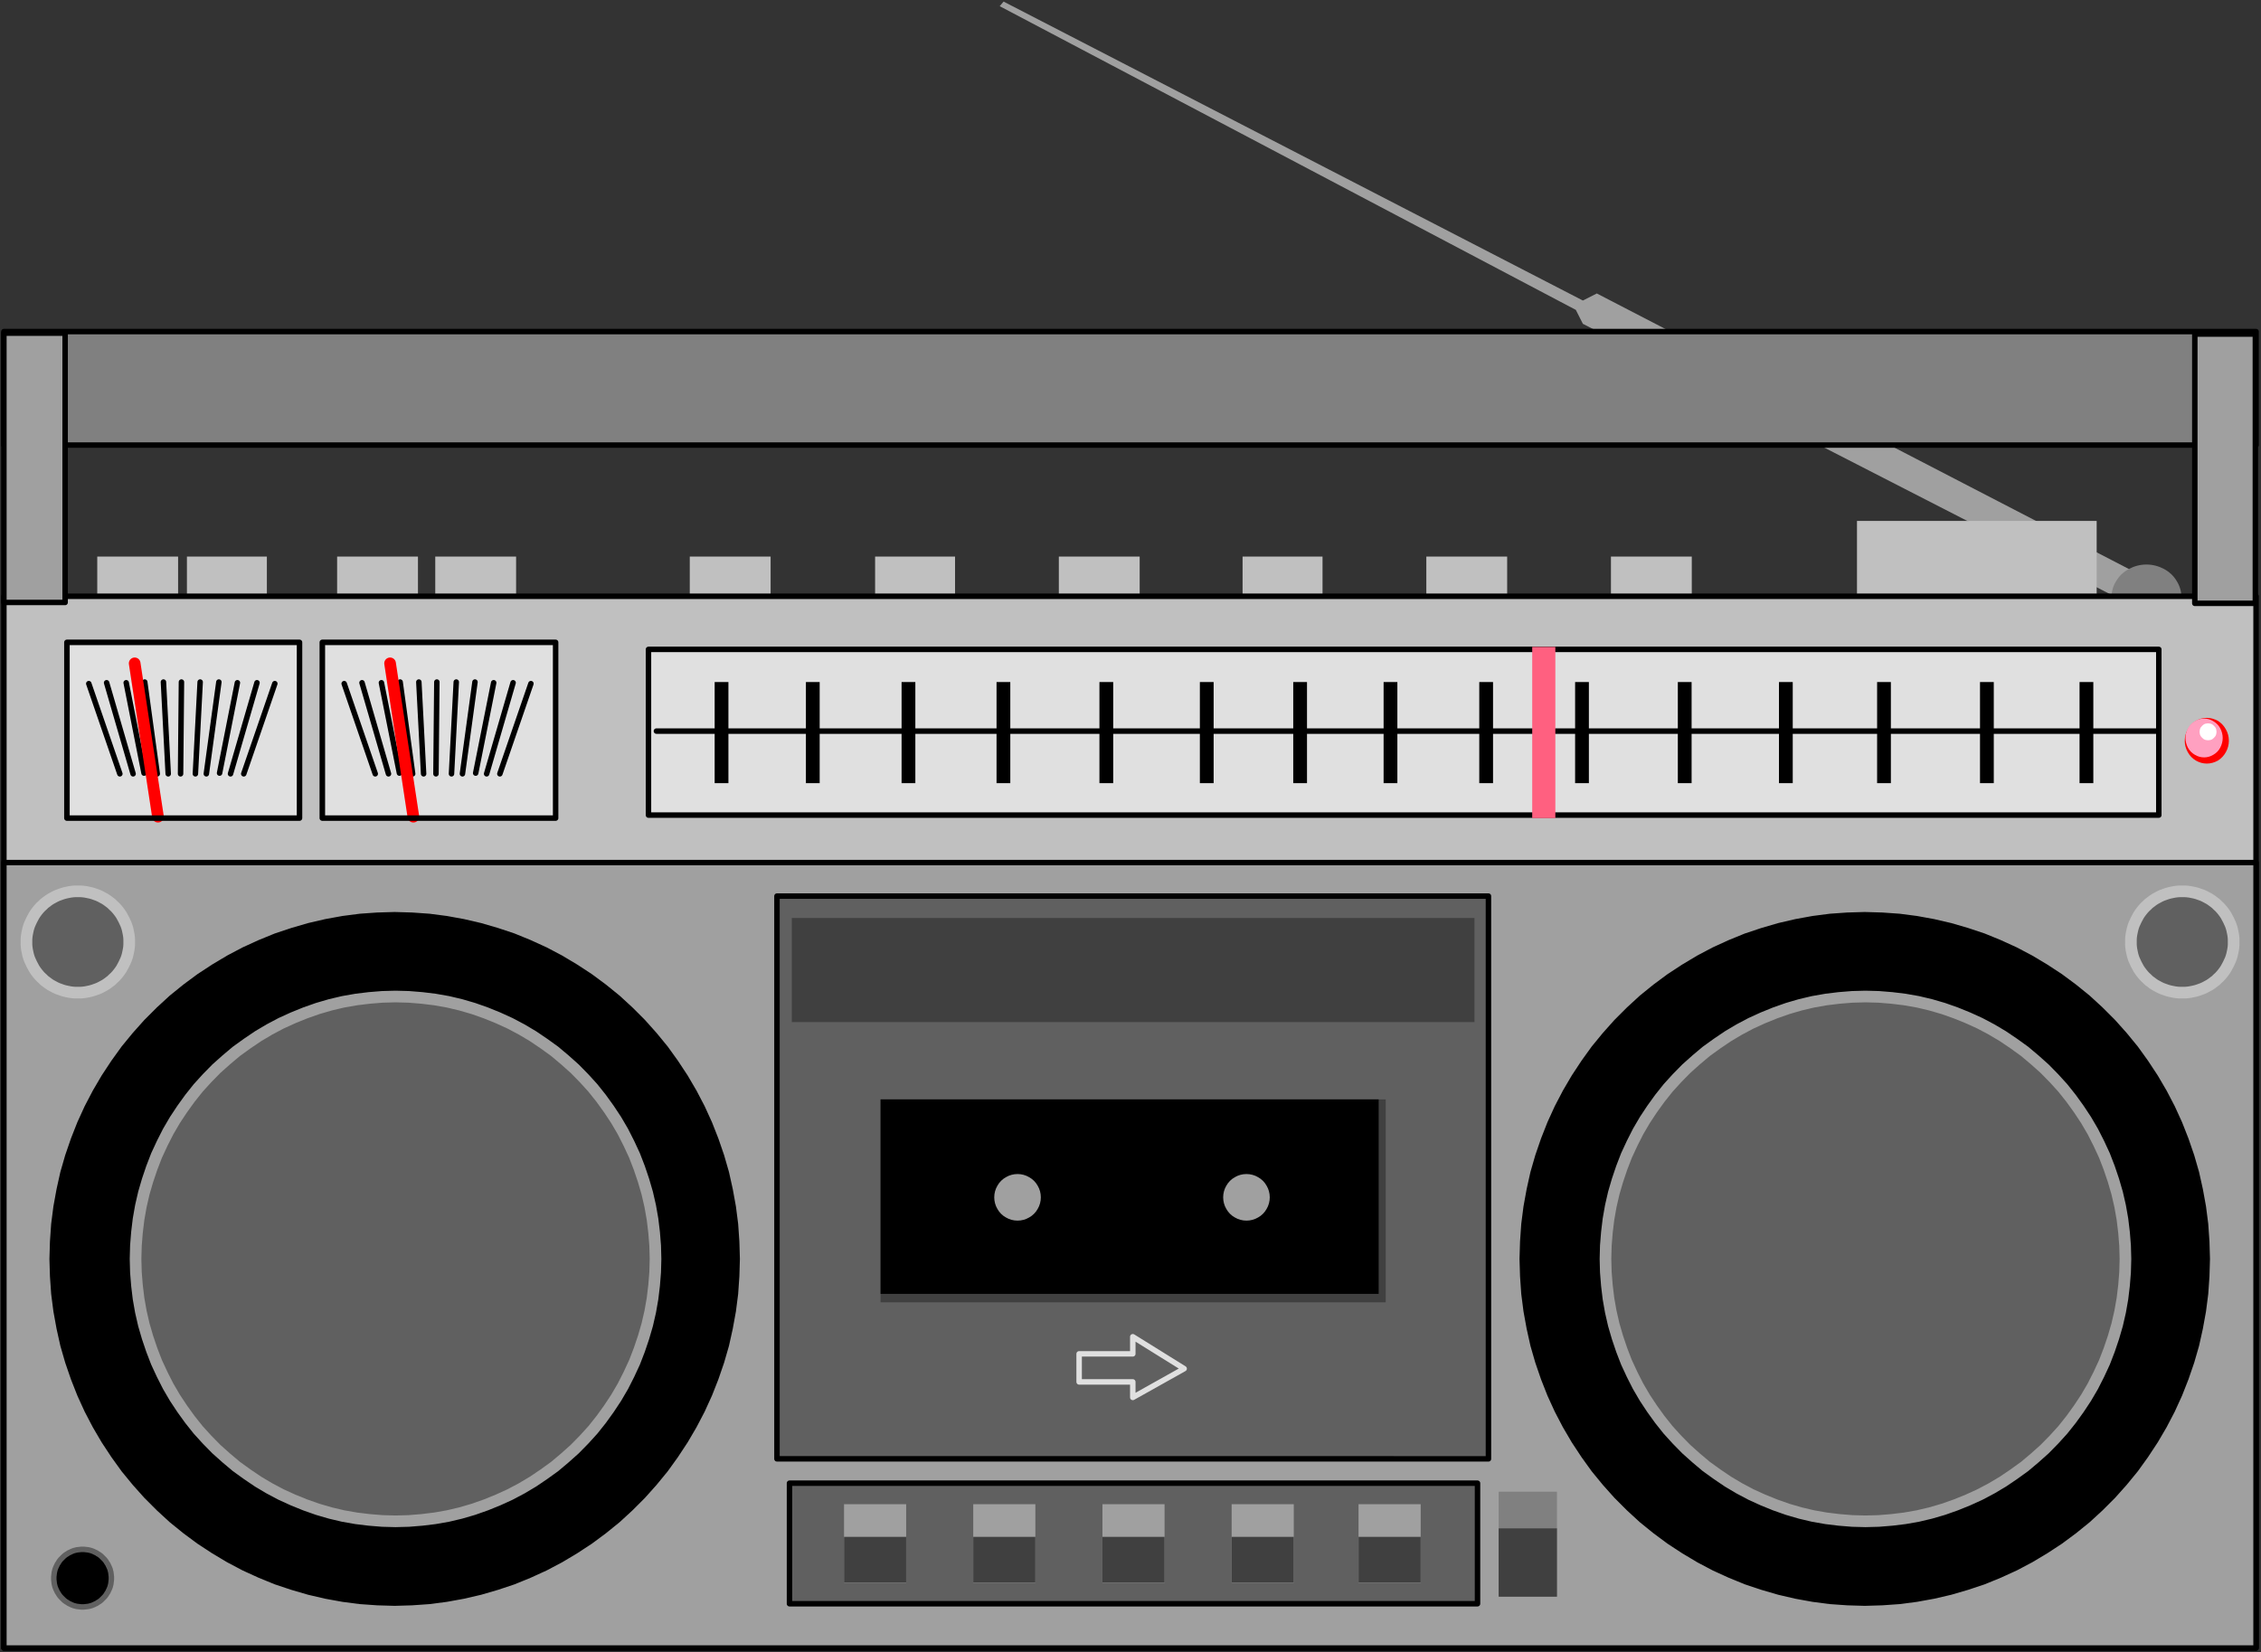<?xml version="1.0" encoding="UTF-8" standalone="no"?>
<svg
   xmlns:ooo="http://xml.openoffice.org/svg/export"
   xmlns:dc="http://purl.org/dc/elements/1.1/"
   xmlns:cc="http://creativecommons.org/ns#"
   xmlns:rdf="http://www.w3.org/1999/02/22-rdf-syntax-ns#"
   xmlns:svg="http://www.w3.org/2000/svg"
   xmlns="http://www.w3.org/2000/svg"
   xmlns:sodipodi="http://sodipodi.sourceforge.net/DTD/sodipodi-0.dtd"
   xmlns:inkscape="http://www.inkscape.org/namespaces/inkscape"
   version="1.2"
   width="128.1mm"
   height="93.62mm"
   viewBox="0 0 12810.001 9362"
   preserveAspectRatio="xMidYMid"
   xml:space="preserve"
   id="svg291"
   sodipodi:docname="boxradio.svg"
   style="fill-rule:evenodd;stroke-width:28.222;stroke-linejoin:round"
   inkscape:version="0.92.5 (2060ec1f9f, 2020-04-08)"><rect x="0" y="0" width="12810.001" height="9362" fill="#333333" stroke="none"/><sodipodi:namedview
   pagecolor="#ffffff"
   bordercolor="#666666"
   borderopacity="1"
   objecttolerance="10"
   gridtolerance="10"
   guidetolerance="10"
   inkscape:pageopacity="0"
   inkscape:pageshadow="2"
   inkscape:window-width="664"
   inkscape:window-height="487"
   id="namedview293"
   showgrid="false"
   inkscape:zoom="0.2102413"
   inkscape:cx="242.07874"
   inkscape:cy="176.91968"
   inkscape:window-x="0"
   inkscape:window-y="0"
   inkscape:window-maximized="0"
   inkscape:current-layer="svg291" />
 <defs
   class="ClipPathGroup"
   id="defs8">
  <clipPath
   id="presentation_clip_path"
   clipPathUnits="userSpaceOnUse">
   <rect
   x="0"
   y="0"
   width="21000"
   height="29700"
   id="rect2" />
  </clipPath>
  <clipPath
   id="presentation_clip_path_shrink"
   clipPathUnits="userSpaceOnUse">
   <rect
   x="21"
   y="29"
   width="20958"
   height="29641"
   id="rect5" />
  </clipPath>
 </defs>
 <defs
   class="TextShapeIndex"
   id="defs12">
  <g
   ooo:slide="id1"
   ooo:id-list="id3"
   id="g10" />
 </defs>
 <defs
   class="EmbeddedBulletChars"
   id="defs44">
  <g
   id="bullet-char-template-57356"
   transform="matrix(4.8828125e-4,0,0,-4.8828125e-4,0,0)">
   <path
   d="M 580,1141 1163,571 580,0 -4,571 Z"
   id="path14"
   inkscape:connector-curvature="0" />
  </g>
  <g
   id="bullet-char-template-57354"
   transform="matrix(4.8828125e-4,0,0,-4.8828125e-4,0,0)">
   <path
   d="M 8,1128 H 1137 V 0 H 8 Z"
   id="path17"
   inkscape:connector-curvature="0" />
  </g>
  <g
   id="bullet-char-template-10146"
   transform="matrix(4.8828125e-4,0,0,-4.8828125e-4,0,0)">
   <path
   d="M 174,0 602,739 174,1481 1456,739 Z M 1358,739 309,1346 659,739 Z"
   id="path20"
   inkscape:connector-curvature="0" />
  </g>
  <g
   id="bullet-char-template-10132"
   transform="matrix(4.8828125e-4,0,0,-4.8828125e-4,0,0)">
   <path
   d="M 2015,739 1276,0 H 717 l 543,543 H 174 v 393 h 1086 l -543,545 h 557 z"
   id="path23"
   inkscape:connector-curvature="0" />
  </g>
  <g
   id="bullet-char-template-10007"
   transform="matrix(4.8828125e-4,0,0,-4.8828125e-4,0,0)">
   <path
   d="m 0,-2 c -7,16 -16,29 -25,39 l 381,530 c -94,256 -141,385 -141,387 0,25 13,38 40,38 9,0 21,-2 34,-5 21,4 42,12 65,25 l 27,-13 111,-251 280,301 64,-25 24,25 c 21,-10 41,-24 62,-43 C 886,937 835,863 770,784 769,783 710,716 594,584 L 774,223 c 0,-27 -21,-55 -63,-84 l 16,-20 C 717,90 699,76 672,76 641,76 570,178 457,381 L 164,-76 c -22,-34 -53,-51 -92,-51 -42,0 -63,17 -64,51 -7,9 -10,24 -10,44 0,9 1,19 2,30 z"
   id="path26"
   inkscape:connector-curvature="0" />
  </g>
  <g
   id="bullet-char-template-10004"
   transform="matrix(4.8828125e-4,0,0,-4.8828125e-4,0,0)">
   <path
   d="M 285,-33 C 182,-33 111,30 74,156 52,228 41,333 41,471 c 0,78 14,145 41,201 34,71 87,106 158,106 53,0 88,-31 106,-94 l 23,-176 c 8,-64 28,-97 59,-98 l 735,706 c 11,11 33,17 66,17 42,0 63,-15 63,-46 V 965 c 0,-36 -10,-64 -30,-84 L 442,47 C 390,-6 338,-33 285,-33 Z"
   id="path29"
   inkscape:connector-curvature="0" />
  </g>
  <g
   id="bullet-char-template-9679"
   transform="matrix(4.8828125e-4,0,0,-4.8828125e-4,0,0)">
   <path
   d="M 813,0 C 632,0 489,54 383,161 276,268 223,411 223,592 c 0,181 53,324 160,431 106,107 249,161 430,161 179,0 323,-54 432,-161 108,-107 162,-251 162,-431 0,-180 -54,-324 -162,-431 C 1136,54 992,0 813,0 Z"
   id="path32"
   inkscape:connector-curvature="0" />
  </g>
  <g
   id="bullet-char-template-8226"
   transform="matrix(4.8828125e-4,0,0,-4.8828125e-4,0,0)">
   <path
   d="m 346,457 c -73,0 -137,26 -191,78 -54,51 -81,114 -81,188 0,73 27,136 81,188 54,52 118,78 191,78 73,0 134,-26 185,-79 51,-51 77,-114 77,-187 0,-75 -25,-137 -76,-188 -50,-52 -112,-78 -186,-78 z"
   id="path35"
   inkscape:connector-curvature="0" />
  </g>
  <g
   id="bullet-char-template-8211"
   transform="matrix(4.8828125e-4,0,0,-4.8828125e-4,0,0)">
   <path
   d="M -4,459 H 1135 V 606 H -4 Z"
   id="path38"
   inkscape:connector-curvature="0" />
  </g>
  <g
   id="bullet-char-template-61548"
   transform="matrix(4.8828125e-4,0,0,-4.8828125e-4,0,0)">
   <path
   d="m 173,740 c 0,163 58,303 173,419 116,115 255,173 419,173 163,0 302,-58 418,-173 116,-116 174,-256 174,-419 0,-163 -58,-303 -174,-418 C 1067,206 928,148 765,148 601,148 462,206 346,322 231,437 173,577 173,740 Z"
   id="path41"
   inkscape:connector-curvature="0" />
  </g>
 </defs>
 <g
   id="g49"
   transform="translate(-4095,-10169)">
  <g
   id="id2"
   class="Master_Slide">
   <g
   id="bg-id2"
   class="Background" />
   <g
   id="bo-id2"
   class="BackgroundObjects" />
  </g>
 </g>
 <g
   class="SlideGroup"
   id="g289"
   transform="translate(-4095,-10169)">
  <g
   id="g287">
   <g
   id="container-id1">
    <g
   id="id1"
   class="Slide"
   clip-path="url(#presentation_clip_path)">
     <g
   class="Page"
   id="g283">
      <g
   class="Graphic"
   id="g281">
       <g
   id="id3">
        <rect
   class="BoundingBox"
   x="4095"
   y="10169"
   width="12810"
   height="9362"
   id="rect51"
   style="fill:none;stroke:none" />
        <defs
   id="defs56">
         <clipPath
   id="clip_path_1"
   clipPathUnits="userSpaceOnUse">
          <path
   d="m 4095,10178 h 12805 v 9352 H 4095 Z"
   id="path53"
   inkscape:connector-curvature="0" />
         </clipPath>
        </defs>
        <g
   clip-path="url(#clip_path_1)"
   id="g278">
         <path
   d="m 9781,10178 3282,1694 79,-40 3560,1844 h -379 l -3260,-1672 -40,-79 -3264,-1721 z"
   id="path58"
   inkscape:connector-curvature="0"
   style="fill:#a0a0a0;stroke:none" />
         <path
   d="m 16454,13553 c 0,32 -9,64 -27,93 -17,28 -42,51 -72,67 -30,16 -64,25 -99,25 -35,0 -69,-9 -99,-25 -30,-16 -55,-39 -72,-67 -18,-29 -27,-61 -27,-93 0,-32 9,-64 27,-92 17,-29 42,-52 72,-68 30,-16 64,-25 99,-25 35,0 69,9 99,25 30,16 55,39 72,68 18,28 27,60 27,92 z"
   id="path60"
   inkscape:connector-curvature="0"
   style="fill:#808080;stroke:none" />
         <path
   d="m 14616,13121 h 1358 v 515 h -1358 z"
   id="path62"
   inkscape:connector-curvature="0"
   style="fill:#c0c0c0;stroke:none" />
         <path
   d="m 13222,13323 h 458 v 286 h -458 z"
   id="path64"
   inkscape:connector-curvature="0"
   style="fill:#c0c0c0;stroke:none" />
         <path
   d="m 12176,13323 h 458 v 286 h -458 z"
   id="path66"
   inkscape:connector-curvature="0"
   style="fill:#c0c0c0;stroke:none" />
         <path
   d="m 11135,13323 h 453 v 286 h -453 z"
   id="path68"
   inkscape:connector-curvature="0"
   style="fill:#c0c0c0;stroke:none" />
         <path
   d="m 10094,13323 h 458 v 286 h -458 z"
   id="path70"
   inkscape:connector-curvature="0"
   style="fill:#c0c0c0;stroke:none" />
         <path
   d="m 9053,13323 h 453 v 286 h -453 z"
   id="path72"
   inkscape:connector-curvature="0"
   style="fill:#c0c0c0;stroke:none" />
         <path
   d="m 8003,13323 h 458 v 286 h -458 z"
   id="path74"
   inkscape:connector-curvature="0"
   style="fill:#c0c0c0;stroke:none" />
         <path
   d="m 6561,13323 h 458 v 286 h -458 z"
   id="path76"
   inkscape:connector-curvature="0"
   style="fill:#c0c0c0;stroke:none" />
         <path
   d="m 6005,13323 h 458 v 286 h -458 z"
   id="path78"
   inkscape:connector-curvature="0"
   style="fill:#c0c0c0;stroke:none" />
         <path
   d="m 4646,13323 h 458 v 286 h -458 z"
   id="path80"
   inkscape:connector-curvature="0"
   style="fill:#c0c0c0;stroke:none" />
         <path
   d="m 5154,13323 h 453 v 286 h -453 z"
   id="path82"
   inkscape:connector-curvature="0"
   style="fill:#c0c0c0;stroke:none" />
         <path
   d="m 4117,13548 h 12760 v 5959 H 4117 Z"
   id="path84"
   inkscape:connector-curvature="0"
   style="fill:#c0c0c0;stroke:none" />
         <path
   d="m 4117,13548 h 12760 v 5959 H 4117 Z"
   id="path86"
   inkscape:connector-curvature="0"
   style="fill:none;stroke:#000000;stroke-width:31;stroke-linecap:round;stroke-linejoin:round" />
         <path
   d="m 4117,15057 h 12760 v 4451 H 4117 Z"
   id="path88"
   inkscape:connector-curvature="0"
   style="fill:#a0a0a0;stroke:none" />
         <path
   d="m 4117,15057 h 12760 v 4451 H 4117 Z"
   id="path90"
   inkscape:connector-curvature="0"
   style="fill:none;stroke:#000000;stroke-width:31;stroke-linecap:round;stroke-linejoin:round" />
         <path
   d="m 4117,12048 h 12760 v 643 H 4117 Z"
   id="path92"
   inkscape:connector-curvature="0"
   style="fill:#808080;stroke:none" />
         <path
   d="m 4117,12048 h 12760 v 643 H 4117 Z"
   id="path94"
   inkscape:connector-curvature="0"
   style="fill:none;stroke:#000000;stroke-width:31;stroke-linecap:round;stroke-linejoin:round" />
         <path
   d="m 4117,12057 h 347 v 1526 h -347 z"
   id="path96"
   inkscape:connector-curvature="0"
   style="fill:#a0a0a0;stroke:none" />
         <path
   d="m 4117,12057 h 347 v 1526 h -347 z"
   id="path98"
   inkscape:connector-curvature="0"
   style="fill:none;stroke:#000000;stroke-width:31;stroke-linecap:round;stroke-linejoin:round" />
         <path
   d="m 16530,12062 h 343 v 1526 h -343 z"
   id="path100"
   inkscape:connector-curvature="0"
   style="fill:#a0a0a0;stroke:none" />
         <path
   d="m 16530,12062 h 343 v 1526 h -343 z"
   id="path102"
   inkscape:connector-curvature="0"
   style="fill:none;stroke:#000000;stroke-width:31;stroke-linecap:round;stroke-linejoin:round" />
         <path
   d="m 4492,13826 h 1287 v 965 H 4492 Z"
   id="path104"
   inkscape:connector-curvature="0"
   style="fill:#e0e0e0;stroke:none" />
         <path
   d="m 4598,14043 176,511"
   id="path106"
   inkscape:connector-curvature="0"
   style="fill:none;stroke:#000000;stroke-width:31;stroke-linecap:round;stroke-linejoin:round" />
         <path
   d="m 4699,14038 150,516"
   id="path108"
   inkscape:connector-curvature="0"
   style="fill:none;stroke:#000000;stroke-width:31;stroke-linecap:round;stroke-linejoin:round" />
         <path
   d="m 4810,14038 101,512"
   id="path110"
   inkscape:connector-curvature="0"
   style="fill:none;stroke:#000000;stroke-width:31;stroke-linecap:round;stroke-linejoin:round" />
         <path
   d="m 4915,14034 71,520"
   id="path112"
   inkscape:connector-curvature="0"
   style="fill:none;stroke:#000000;stroke-width:31;stroke-linecap:round;stroke-linejoin:round" />
         <path
   d="m 5021,14034 27,520"
   id="path114"
   inkscape:connector-curvature="0"
   style="fill:none;stroke:#000000;stroke-width:31;stroke-linecap:round;stroke-linejoin:round" />
         <path
   d="m 5123,14034 -5,520"
   id="path116"
   inkscape:connector-curvature="0"
   style="fill:none;stroke:#000000;stroke-width:31;stroke-linecap:round;stroke-linejoin:round" />
         <path
   d="m 5652,14043 -176,511"
   id="path118"
   inkscape:connector-curvature="0"
   style="fill:none;stroke:#000000;stroke-width:31;stroke-linecap:round;stroke-linejoin:round" />
         <path
   d="m 5551,14038 -150,516"
   id="path120"
   inkscape:connector-curvature="0"
   style="fill:none;stroke:#000000;stroke-width:31;stroke-linecap:round;stroke-linejoin:round" />
         <path
   d="m 5440,14038 -101,512"
   id="path122"
   inkscape:connector-curvature="0"
   style="fill:none;stroke:#000000;stroke-width:31;stroke-linecap:round;stroke-linejoin:round" />
         <path
   d="m 5335,14034 -71,520"
   id="path124"
   inkscape:connector-curvature="0"
   style="fill:none;stroke:#000000;stroke-width:31;stroke-linecap:round;stroke-linejoin:round" />
         <path
   d="m 5229,14034 -27,520"
   id="path126"
   inkscape:connector-curvature="0"
   style="fill:none;stroke:#000000;stroke-width:31;stroke-linecap:round;stroke-linejoin:round" />
         <path
   d="m 4858,13928 132,869"
   id="path128"
   inkscape:connector-curvature="0"
   style="fill:none;stroke:#ff0000;stroke-width:66;stroke-linecap:round;stroke-linejoin:round" />
         <path
   d="m 4474,13809 h 1318 v 996 H 4474 Z"
   id="path130"
   inkscape:connector-curvature="0"
   style="fill:none;stroke:#000000;stroke-width:31;stroke-linecap:round;stroke-linejoin:round" />
         <path
   d="m 5939,13826 h 1291 v 965 H 5939 Z"
   id="path132"
   inkscape:connector-curvature="0"
   style="fill:#e0e0e0;stroke:none" />
         <path
   d="m 6045,14043 176,511"
   id="path134"
   inkscape:connector-curvature="0"
   style="fill:none;stroke:#000000;stroke-width:31;stroke-linecap:round;stroke-linejoin:round" />
         <path
   d="m 6146,14038 150,516"
   id="path136"
   inkscape:connector-curvature="0"
   style="fill:none;stroke:#000000;stroke-width:31;stroke-linecap:round;stroke-linejoin:round" />
         <path
   d="m 6256,14038 102,512"
   id="path138"
   inkscape:connector-curvature="0"
   style="fill:none;stroke:#000000;stroke-width:31;stroke-linecap:round;stroke-linejoin:round" />
         <path
   d="m 6362,14034 71,520"
   id="path140"
   inkscape:connector-curvature="0"
   style="fill:none;stroke:#000000;stroke-width:31;stroke-linecap:round;stroke-linejoin:round" />
         <path
   d="m 6468,14034 27,520"
   id="path142"
   inkscape:connector-curvature="0"
   style="fill:none;stroke:#000000;stroke-width:31;stroke-linecap:round;stroke-linejoin:round" />
         <path
   d="m 6570,14034 -5,520"
   id="path144"
   inkscape:connector-curvature="0"
   style="fill:none;stroke:#000000;stroke-width:31;stroke-linecap:round;stroke-linejoin:round" />
         <path
   d="m 7103,14043 -176,511"
   id="path146"
   inkscape:connector-curvature="0"
   style="fill:none;stroke:#000000;stroke-width:31;stroke-linecap:round;stroke-linejoin:round" />
         <path
   d="m 7002,14038 -150,516"
   id="path148"
   inkscape:connector-curvature="0"
   style="fill:none;stroke:#000000;stroke-width:31;stroke-linecap:round;stroke-linejoin:round" />
         <path
   d="m 6892,14038 -102,512"
   id="path150"
   inkscape:connector-curvature="0"
   style="fill:none;stroke:#000000;stroke-width:31;stroke-linecap:round;stroke-linejoin:round" />
         <path
   d="m 6786,14034 -71,520"
   id="path152"
   inkscape:connector-curvature="0"
   style="fill:none;stroke:#000000;stroke-width:31;stroke-linecap:round;stroke-linejoin:round" />
         <path
   d="m 6680,14034 -27,520"
   id="path154"
   inkscape:connector-curvature="0"
   style="fill:none;stroke:#000000;stroke-width:31;stroke-linecap:round;stroke-linejoin:round" />
         <path
   d="m 6305,13928 132,869"
   id="path156"
   inkscape:connector-curvature="0"
   style="fill:none;stroke:#ff0000;stroke-width:66;stroke-linecap:round;stroke-linejoin:round" />
         <path
   d="m 5921,13809 h 1322 v 996 H 5921 Z"
   id="path158"
   inkscape:connector-curvature="0"
   style="fill:none;stroke:#000000;stroke-width:31;stroke-linecap:round;stroke-linejoin:round" />
         <path
   d="m 8497,15247 h 4031 v 3189 H 8497 Z"
   id="path160"
   inkscape:connector-curvature="0"
   style="fill:#606060;stroke:none" />
         <path
   d="m 8497,15247 h 4031 v 3189 H 8497 Z"
   id="path162"
   inkscape:connector-curvature="0"
   style="fill:none;stroke:#000000;stroke-width:31;stroke-linecap:round;stroke-linejoin:round" />
         <path
   d="m 8581,15371 h 3868 v 590 H 8581 Z"
   id="path164"
   inkscape:connector-curvature="0"
   style="fill:#404040;stroke:none" />
         <path
   d="m 10209,17841 h 304 v -97 l 291,181 -291,163 v -88 h -304 z"
   id="path166"
   inkscape:connector-curvature="0"
   style="fill:#606060;stroke:none" />
         <path
   d="m 10209,17841 h 304 v -97 l 291,181 -291,163 v -88 h -304 z"
   id="path168"
   inkscape:connector-curvature="0"
   style="fill:none;stroke:#e0e0e0;stroke-width:31;stroke-linecap:round;stroke-linejoin:round" />
         <path
   d="m 9084,16399 h 2862 v 1150 H 9084 Z"
   id="path170"
   inkscape:connector-curvature="0"
   style="fill:#404040;stroke:none" />
         <path
   d="m 9084,16399 h 2822 v 1102 H 9084 Z"
   id="path172"
   inkscape:connector-curvature="0"
   style="fill:#000000;stroke:none" />
         <path
   d="m 9992,16954 c 0,23 -6,46 -18,66 -11,20 -28,37 -48,48 -20,12 -43,18 -66,18 -23,0 -46,-6 -66,-18 -20,-11 -37,-28 -48,-48 -12,-20 -18,-43 -18,-66 0,-23 6,-46 18,-66 11,-20 28,-37 48,-48 20,-12 43,-18 66,-18 23,0 46,6 66,18 20,11 37,28 48,48 12,20 18,43 18,66 z"
   id="path174"
   inkscape:connector-curvature="0"
   style="fill:#a0a0a0;stroke:none" />
         <path
   d="m 11289,16954 c 0,23 -6,46 -18,66 -11,20 -28,37 -48,48 -20,12 -43,18 -66,18 -23,0 -46,-6 -66,-18 -20,-11 -37,-28 -48,-48 -12,-20 -18,-43 -18,-66 0,-23 6,-46 18,-66 11,-20 28,-37 48,-48 20,-12 43,-18 66,-18 23,0 46,6 66,18 20,11 37,28 48,48 12,20 18,43 18,66 z"
   id="path176"
   inkscape:connector-curvature="0"
   style="fill:#a0a0a0;stroke:none" />
         <path
   d="m 8568,18574 h 3898 v 683 H 8568 Z"
   id="path178"
   inkscape:connector-curvature="0"
   style="fill:#606060;stroke:none" />
         <path
   d="m 8568,18574 h 3898 v 683 H 8568 Z"
   id="path180"
   inkscape:connector-curvature="0"
   style="fill:none;stroke:#000000;stroke-width:31;stroke-linecap:round;stroke-linejoin:round" />
         <path
   d="m 8877,18693 h 352 v 445 h -352 z"
   id="path182"
   inkscape:connector-curvature="0"
   style="fill:#a0a0a0;stroke:none" />
         <path
   d="m 8877,18878 h 352 v 259 h -352 z"
   id="path184"
   inkscape:connector-curvature="0"
   style="fill:#404040;stroke:none" />
         <path
   d="m 9609,18693 h 352 v 445 h -352 z"
   id="path186"
   inkscape:connector-curvature="0"
   style="fill:#a0a0a0;stroke:none" />
         <path
   d="m 9609,18878 h 352 v 259 h -352 z"
   id="path188"
   inkscape:connector-curvature="0"
   style="fill:#404040;stroke:none" />
         <path
   d="m 10341,18693 h 352 v 445 h -352 z"
   id="path190"
   inkscape:connector-curvature="0"
   style="fill:#a0a0a0;stroke:none" />
         <path
   d="m 10341,18878 h 352 v 259 h -352 z"
   id="path192"
   inkscape:connector-curvature="0"
   style="fill:#404040;stroke:none" />
         <path
   d="m 11073,18693 h 352 v 445 h -352 z"
   id="path194"
   inkscape:connector-curvature="0"
   style="fill:#a0a0a0;stroke:none" />
         <path
   d="m 11073,18878 h 352 v 259 h -352 z"
   id="path196"
   inkscape:connector-curvature="0"
   style="fill:#404040;stroke:none" />
         <path
   d="m 11792,18693 h 352 v 445 h -352 z"
   id="path198"
   inkscape:connector-curvature="0"
   style="fill:#a0a0a0;stroke:none" />
         <path
   d="m 11792,18878 h 352 v 259 h -352 z"
   id="path200"
   inkscape:connector-curvature="0"
   style="fill:#404040;stroke:none" />
         <path
   d="m 12586,18622 h 330 v 595 h -330 z"
   id="path202"
   inkscape:connector-curvature="0"
   style="fill:#808080;stroke:none" />
         <path
   d="m 12586,18830 h 330 v 387 h -330 z"
   id="path204"
   inkscape:connector-curvature="0"
   style="fill:#404040;stroke:none" />
         <path
   d="m 8324,17307 c 0,351 -92,695 -266,999 -175,304 -426,556 -728,731 -303,176 -646,268 -995,268 -349,0 -692,-92 -994,-268 -303,-175 -554,-427 -729,-731 -174,-304 -266,-648 -266,-999 0,-351 92,-695 266,-999 175,-304 426,-556 728,-731 303,-176 646,-268 995,-268 349,0 692,92 994,268 303,175 554,427 729,731 174,304 266,648 266,999 z"
   id="path206"
   inkscape:connector-curvature="0"
   style="fill:#000000;stroke:none" />
         <path
   d="m 8320,17303 -3,-101 -7,-101 -13,-101 -18,-99 -22,-99 -28,-97 -33,-96 -37,-94 -42,-92 -47,-90 -51,-87 -56,-85 -59,-82 -64,-78 -67,-75 -72,-72 -74,-68 -79,-64 -81,-60 -84,-55 -87,-52 -89,-47 -92,-42 -93,-38 -96,-32 -96,-28 -99,-23 -99,-18 -100,-13 -100,-7 -101,-3 v 0 l -101,3 -100,7 -100,13 -99,18 -99,23 -96,28 -96,32 -93,38 -92,42 -89,47 -87,52 -84,55 -81,60 -79,64 -74,68 -72,72 -67,75 -64,78 -59,82 -56,85 -51,87 -47,90 -42,92 -37,94 -33,96 -28,97 -22,99 -18,99 -13,101 -7,101 -3,101 v 0 l 3,101 7,101 13,101 18,99 22,99 28,97 33,96 37,94 42,92 47,90 51,87 56,85 59,82 64,78 67,75 72,72 74,68 79,64 81,60 84,55 87,52 89,47 92,42 93,38 96,32 96,28 99,23 99,18 100,13 100,7 101,3 v 0 l 101,-3 100,-7 100,-13 99,-18 99,-23 96,-28 96,-32 93,-38 92,-42 89,-47 87,-52 84,-55 81,-60 79,-64 74,-68 72,-72 67,-75 64,-78 59,-82 56,-85 51,-87 47,-90 42,-92 37,-94 33,-96 28,-97 22,-99 18,-99 13,-101 7,-101 z"
   id="path208"
   inkscape:connector-curvature="0"
   style="fill:none;stroke:#a0a0a0;stroke-width:66;stroke-linecap:round;stroke-linejoin:round" />
         <path
   d="m 7813,17308 c 0,260 -68,517 -198,743 -129,226 -315,413 -539,544 -225,130 -479,199 -738,199 -259,0 -513,-69 -737,-199 -225,-131 -411,-318 -540,-544 -130,-226 -198,-483 -198,-743 0,-261 68,-518 198,-744 129,-226 315,-413 539,-544 225,-130 479,-199 738,-199 259,0 513,69 737,199 225,131 411,318 540,544 130,226 198,483 198,744 z"
   id="path210"
   inkscape:connector-curvature="0"
   style="fill:#606060;stroke:none" />
         <path
   d="m 7809,17303 -2,-75 -6,-75 -9,-75 -13,-74 -17,-74 -21,-72 -24,-71 -27,-70 -32,-69 -34,-67 -38,-65 -41,-62 -44,-61 -47,-59 -50,-55 -53,-54 -56,-50 -57,-48 -61,-44 -62,-42 -64,-38 -66,-35 -68,-31 -69,-28 -71,-25 -72,-21 -72,-17 -74,-13 -74,-9 -74,-6 -75,-2 v 0 l -75,2 -74,6 -74,9 -74,13 -72,17 -72,21 -71,25 -69,28 -68,31 -66,35 -64,38 -62,42 -61,44 -57,48 -56,50 -53,54 -50,55 -47,59 -44,61 -41,62 -38,65 -34,67 -32,69 -27,70 -24,71 -21,72 -17,74 -13,74 -9,75 -6,75 -2,75 v 0 l 2,75 6,75 9,75 13,74 17,74 21,72 24,71 27,70 32,69 34,67 38,65 41,62 44,61 47,59 50,55 53,54 56,50 57,48 61,44 62,42 64,38 66,35 68,31 69,28 71,25 72,21 72,17 74,13 74,9 74,6 75,2 v 0 l 75,-2 74,-6 74,-9 74,-13 72,-17 72,-21 71,-25 69,-28 68,-31 66,-35 64,-38 62,-42 61,-44 57,-48 56,-50 53,-54 50,-55 47,-59 44,-61 41,-62 38,-65 34,-67 32,-69 27,-70 24,-71 21,-72 17,-74 13,-74 9,-75 6,-75 z"
   id="path212"
   inkscape:connector-curvature="0"
   style="fill:none;stroke:#a0a0a0;stroke-width:66;stroke-linecap:round;stroke-linejoin:round" />
         <path
   d="m 16653,17307 c 0,351 -92,695 -266,999 -175,304 -426,556 -728,731 -303,176 -646,268 -995,268 -349,0 -692,-92 -994,-268 -303,-175 -554,-427 -729,-731 -174,-304 -266,-648 -266,-999 0,-351 92,-695 266,-999 175,-304 426,-556 728,-731 303,-176 646,-268 995,-268 349,0 692,92 994,268 303,175 554,427 729,731 174,304 266,648 266,999 z"
   id="path214"
   inkscape:connector-curvature="0"
   style="fill:#000000;stroke:none" />
         <path
   d="m 16649,17303 -3,-101 -7,-101 -13,-101 -18,-99 -22,-99 -28,-97 -33,-96 -37,-94 -42,-92 -47,-90 -51,-87 -56,-85 -59,-82 -64,-78 -67,-75 -72,-72 -74,-68 -79,-64 -81,-60 -84,-55 -87,-52 -89,-47 -92,-42 -93,-38 -96,-32 -96,-28 -99,-23 -99,-18 -100,-13 -100,-7 -101,-3 v 0 l -101,3 -100,7 -100,13 -99,18 -99,23 -96,28 -96,32 -93,38 -92,42 -89,47 -87,52 -84,55 -81,60 -79,64 -74,68 -72,72 -67,75 -64,78 -59,82 -56,85 -51,87 -47,90 -42,92 -37,94 -33,96 -28,97 -22,99 -18,99 -13,101 -7,101 -3,101 v 0 l 3,101 7,101 13,101 18,99 22,99 28,97 33,96 37,94 42,92 47,90 51,87 56,85 59,82 64,78 67,75 72,72 74,68 79,64 81,60 84,55 87,52 89,47 92,42 93,38 96,32 96,28 99,23 99,18 100,13 100,7 101,3 v 0 l 101,-3 100,-7 100,-13 99,-18 99,-23 96,-28 96,-32 93,-38 92,-42 89,-47 87,-52 84,-55 81,-60 79,-64 74,-68 72,-72 67,-75 64,-78 59,-82 56,-85 51,-87 47,-90 42,-92 37,-94 33,-96 28,-97 22,-99 18,-99 13,-101 7,-101 z"
   id="path216"
   inkscape:connector-curvature="0"
   style="fill:none;stroke:#a0a0a0;stroke-width:66;stroke-linecap:round;stroke-linejoin:round" />
         <path
   d="m 16141,17308 c 0,260 -68,517 -198,743 -129,226 -315,413 -539,544 -225,130 -479,199 -738,199 -259,0 -513,-69 -737,-199 -225,-131 -411,-318 -540,-544 -130,-226 -198,-483 -198,-743 0,-261 68,-518 198,-744 129,-226 315,-413 539,-544 225,-130 479,-199 738,-199 259,0 513,69 737,199 225,131 411,318 540,544 130,226 198,483 198,744 z"
   id="path218"
   inkscape:connector-curvature="0"
   style="fill:#606060;stroke:none" />
         <path
   d="m 16137,17303 -2,-75 -6,-75 -9,-75 -13,-74 -17,-74 -21,-72 -24,-71 -27,-70 -32,-69 -34,-67 -38,-65 -41,-62 -44,-61 -47,-59 -50,-55 -53,-54 -56,-50 -57,-48 -61,-44 -62,-42 -64,-38 -66,-35 -68,-31 -69,-28 -71,-25 -72,-21 -72,-17 -74,-13 -74,-9 -74,-6 -75,-2 v 0 l -75,2 -74,6 -74,9 -74,13 -72,17 -72,21 -71,25 -69,28 -68,31 -66,35 -64,38 -62,42 -61,44 -57,48 -56,50 -53,54 -50,55 -47,59 -44,61 -41,62 -38,65 -34,67 -32,69 -27,70 -24,71 -21,72 -17,74 -13,74 -9,75 -6,75 -2,75 v 0 l 2,75 6,75 9,75 13,74 17,74 21,72 24,71 27,70 32,69 34,67 38,65 41,62 44,61 47,59 50,55 53,54 56,50 57,48 61,44 62,42 64,38 66,35 68,31 69,28 71,25 72,21 72,17 74,13 74,9 74,6 75,2 v 0 l 75,-2 74,-6 74,-9 74,-13 72,-17 72,-21 71,-25 69,-28 68,-31 66,-35 64,-38 62,-42 61,-44 57,-48 56,-50 53,-54 50,-55 47,-59 44,-61 41,-62 38,-65 34,-67 32,-69 27,-70 24,-71 21,-72 17,-74 13,-74 9,-75 6,-75 z"
   id="path220"
   inkscape:connector-curvature="0"
   style="fill:none;stroke:#a0a0a0;stroke-width:66;stroke-linecap:round;stroke-linejoin:round" />
         <path
   d="m 4831,15510 c 0,50 -14,100 -39,144 -26,44 -63,80 -107,105 -45,26 -96,39 -147,39 -51,0 -102,-13 -146,-39 -45,-25 -82,-61 -108,-105 -25,-44 -39,-94 -39,-144 0,-51 14,-101 39,-145 26,-44 63,-80 108,-105 44,-26 95,-39 146,-39 51,0 102,13 147,39 44,25 81,61 107,105 25,44 39,94 39,145 z"
   id="path222"
   inkscape:connector-curvature="0"
   style="fill:#606060;stroke:none" />
         <path
   d="m 4827,15507 v -15 l -1,-14 -2,-14 -3,-15 -3,-14 -4,-14 -5,-14 -6,-13 -6,-13 -7,-13 -7,-13 -8,-12 -9,-12 -9,-11 -10,-11 -11,-10 -10,-10 -12,-9 -12,-9 -12,-8 -13,-7 -13,-7 -13,-6 -14,-5 -14,-5 -14,-4 -14,-3 -15,-3 -15,-2 -14,-1 h -15 v 0 h -15 l -14,1 -15,2 -15,3 -14,3 -14,4 -14,5 -14,5 -13,6 -13,7 -13,7 -12,8 -12,9 -12,9 -10,10 -11,10 -10,11 -9,11 -9,12 -8,12 -7,13 -7,13 -6,13 -6,13 -5,14 -4,14 -3,14 -3,15 -2,14 -1,14 v 15 0 15 l 1,14 2,14 3,15 3,14 4,14 5,14 6,13 6,13 7,13 7,13 8,12 9,12 9,11 10,11 11,10 10,10 12,9 12,9 12,8 13,7 13,7 13,6 14,5 14,5 14,4 14,3 15,3 15,2 14,1 h 15 v 0 h 15 l 14,-1 15,-2 15,-3 14,-3 14,-4 14,-5 14,-5 13,-6 13,-7 13,-7 12,-8 12,-9 12,-9 10,-10 11,-10 10,-11 9,-11 9,-12 8,-12 7,-13 7,-13 6,-13 6,-13 5,-14 4,-14 3,-14 3,-15 2,-14 1,-14 z"
   id="path224"
   inkscape:connector-curvature="0"
   style="fill:none;stroke:#c0c0c0;stroke-width:66;stroke-linecap:round;stroke-linejoin:round" />
         <path
   d="m 16754,15510 c 0,50 -13,100 -39,144 -25,44 -62,80 -106,105 -44,26 -95,39 -145,39 -51,0 -102,-13 -146,-39 -44,-25 -81,-61 -106,-105 -26,-44 -39,-94 -39,-144 0,-51 13,-101 39,-145 25,-44 62,-80 106,-105 44,-26 95,-39 146,-39 50,0 101,13 145,39 44,25 81,61 106,105 26,44 39,94 39,145 z"
   id="path226"
   inkscape:connector-curvature="0"
   style="fill:#606060;stroke:none" />
         <path
   d="m 16750,15507 v -15 l -1,-14 -2,-14 -3,-15 -3,-14 -4,-14 -5,-14 -6,-13 -6,-13 -7,-13 -7,-13 -8,-12 -9,-12 -9,-11 -10,-11 -11,-10 -10,-10 -12,-9 -12,-9 -12,-8 -13,-7 -13,-7 -13,-6 -14,-5 -14,-5 -14,-4 -14,-3 -15,-3 -15,-2 -14,-1 h -15 v 0 h -15 l -14,1 -15,2 -15,3 -14,3 -14,4 -14,5 -14,5 -13,6 -13,7 -13,7 -12,8 -12,9 -12,9 -10,10 -11,10 -10,11 -9,11 -9,12 -8,12 -7,13 -7,13 -6,13 -6,13 -5,14 -4,14 -3,14 -3,15 -2,14 -1,14 v 15 0 15 l 1,14 2,14 3,15 3,14 4,14 5,14 6,13 6,13 7,13 7,13 8,12 9,12 9,11 10,11 11,10 10,10 12,9 12,9 12,8 13,7 13,7 13,6 14,5 14,5 14,4 14,3 15,3 15,2 14,1 h 15 v 0 h 15 l 14,-1 15,-2 15,-3 14,-3 14,-4 14,-5 14,-5 13,-6 13,-7 13,-7 12,-8 12,-9 12,-9 10,-10 11,-10 10,-11 9,-11 9,-12 8,-12 7,-13 7,-13 6,-13 6,-13 5,-14 4,-14 3,-14 3,-15 2,-14 1,-14 z"
   id="path228"
   inkscape:connector-curvature="0"
   style="fill:none;stroke:#c0c0c0;stroke-width:66;stroke-linecap:round;stroke-linejoin:round" />
         <path
   d="m 4729,19114 c 0,29 -8,57 -22,83 -15,25 -35,45 -60,60 -26,14 -54,22 -83,22 -29,0 -57,-8 -82,-22 -26,-15 -46,-35 -61,-60 -14,-26 -22,-54 -22,-83 0,-29 8,-57 22,-82 15,-26 35,-46 61,-61 25,-14 53,-22 82,-22 29,0 57,8 83,22 25,15 45,35 60,61 14,25 22,53 22,82 z"
   id="path230"
   inkscape:connector-curvature="0"
   style="fill:#000000;stroke:none" />
         <path
   d="m 4726,19112 v -8 l -1,-8 -1,-9 -1,-8 -2,-8 -2,-8 -3,-8 -3,-7 -4,-8 -3,-7 -5,-7 -4,-7 -5,-7 -5,-6 -6,-6 -6,-6 -6,-6 -6,-5 -7,-5 -7,-4 -7,-5 -7,-3 -8,-4 -7,-3 -8,-3 -8,-2 -8,-2 -8,-1 -9,-1 -8,-1 h -8 v 0 h -8 l -8,1 -9,1 -8,1 -8,2 -8,2 -8,3 -7,3 -8,4 -7,3 -7,5 -7,4 -7,5 -6,5 -6,6 -6,6 -6,6 -5,6 -5,7 -4,7 -5,7 -3,7 -4,8 -3,7 -3,8 -2,8 -2,8 -1,8 -1,9 -1,8 v 8 0 8 l 1,8 1,9 1,8 2,8 2,8 3,8 3,7 4,8 3,7 5,7 4,7 5,7 5,6 6,6 6,6 6,6 6,5 7,5 7,4 7,5 7,3 8,4 7,3 8,3 8,2 8,2 8,1 9,1 8,1 h 8 v 0 h 8 l 8,-1 9,-1 8,-1 8,-2 8,-2 8,-3 7,-3 8,-4 7,-3 7,-5 7,-4 7,-5 6,-5 6,-6 6,-6 6,-6 5,-6 5,-7 4,-7 5,-7 3,-7 4,-8 3,-7 3,-8 2,-8 2,-8 1,-8 1,-9 1,-8 z"
   id="path232"
   inkscape:connector-curvature="0"
   style="fill:none;stroke:#606060;stroke-width:31;stroke-linecap:round;stroke-linejoin:round" />
         <path
   d="m 7769,13849 h 8557 v 939 H 7769 Z"
   id="path234"
   inkscape:connector-curvature="0"
   style="fill:#e0e0e0;stroke:none" />
         <path
   d="m 7769,13849 h 8557 v 939 H 7769 Z"
   id="path236"
   inkscape:connector-curvature="0"
   style="fill:none;stroke:#000000;stroke-width:31;stroke-linecap:round;stroke-linejoin:round" />
         <path
   d="m 8144,14034 h 78 v 573 h -78 z"
   id="path238"
   inkscape:connector-curvature="0"
   style="fill:#000000;stroke:none" />
         <path
   d="m 8661,14034 h 78 v 573 h -78 z"
   id="path240"
   inkscape:connector-curvature="0"
   style="fill:#000000;stroke:none" />
         <path
   d="m 9203,14034 h 78 v 573 h -78 z"
   id="path242"
   inkscape:connector-curvature="0"
   style="fill:#000000;stroke:none" />
         <path
   d="m 9741,14034 h 78 v 573 h -78 z"
   id="path244"
   inkscape:connector-curvature="0"
   style="fill:#000000;stroke:none" />
         <path
   d="m 10324,14034 h 78 v 573 h -78 z"
   id="path246"
   inkscape:connector-curvature="0"
   style="fill:#000000;stroke:none" />
         <path
   d="m 10893,14034 h 78 v 573 h -78 z"
   id="path248"
   inkscape:connector-curvature="0"
   style="fill:#000000;stroke:none" />
         <path
   d="m 11422,14034 h 78 v 573 h -78 z"
   id="path250"
   inkscape:connector-curvature="0"
   style="fill:#000000;stroke:none" />
         <path
   d="m 11934,14034 h 78 v 573 h -78 z"
   id="path252"
   inkscape:connector-curvature="0"
   style="fill:#000000;stroke:none" />
         <path
   d="m 12476,14034 h 78 v 573 h -78 z"
   id="path254"
   inkscape:connector-curvature="0"
   style="fill:#000000;stroke:none" />
         <path
   d="m 13019,14034 h 78 v 573 h -78 z"
   id="path256"
   inkscape:connector-curvature="0"
   style="fill:#000000;stroke:none" />
         <path
   d="m 13601,14034 h 78 v 573 h -78 z"
   id="path258"
   inkscape:connector-curvature="0"
   style="fill:#000000;stroke:none" />
         <path
   d="m 14174,14034 h 78 v 573 h -78 z"
   id="path260"
   inkscape:connector-curvature="0"
   style="fill:#000000;stroke:none" />
         <path
   d="m 14730,14034 h 78 v 573 h -78 z"
   id="path262"
   inkscape:connector-curvature="0"
   style="fill:#000000;stroke:none" />
         <path
   d="m 15313,14034 h 78 v 573 h -78 z"
   id="path264"
   inkscape:connector-curvature="0"
   style="fill:#000000;stroke:none" />
         <path
   d="m 15877,14034 h 78 v 573 h -78 z"
   id="path266"
   inkscape:connector-curvature="0"
   style="fill:#000000;stroke:none" />
         <path
   d="m 7814,14312 h 8495"
   id="path268"
   inkscape:connector-curvature="0"
   style="fill:none;stroke:#000000;stroke-width:31;stroke-linecap:round;stroke-linejoin:round" />
         <path
   d="m 12776,13835 h 131 v 970 h -131 z"
   id="path270"
   inkscape:connector-curvature="0"
   style="fill:#ff6080;stroke:none" />
         <path
   d="m 16723,14367 c 0,22 -6,45 -17,64 -11,20 -26,36 -45,48 -20,11 -41,17 -63,17 -22,0 -43,-6 -62,-17 -20,-12 -35,-28 -46,-48 -11,-19 -17,-42 -17,-64 0,-23 6,-46 17,-65 11,-20 26,-36 46,-48 19,-11 40,-17 62,-17 22,0 43,6 63,17 19,12 34,28 45,48 11,19 17,42 17,65 z"
   id="path272"
   inkscape:connector-curvature="0"
   style="fill:#ff0000;stroke:none" />
         <path
   d="m 16688,14351 c 0,19 -5,38 -14,55 -9,17 -23,31 -39,40 -16,10 -34,15 -52,15 -19,0 -37,-5 -53,-15 -16,-9 -30,-23 -39,-40 -9,-17 -14,-36 -14,-55 0,-19 5,-38 14,-55 9,-17 23,-31 39,-40 16,-10 34,-15 53,-15 18,0 36,5 52,15 16,9 30,23 39,40 9,17 14,36 14,55 z"
   id="path274"
   inkscape:connector-curvature="0"
   style="fill:#ffa0c0;stroke:none" />
         <path
   d="m 16653,14316 c 0,8 -2,17 -6,24 -5,7 -11,13 -18,18 -7,4 -16,6 -24,6 -8,0 -17,-2 -24,-6 -7,-5 -13,-11 -18,-18 -4,-7 -6,-16 -6,-24 0,-8 2,-17 6,-24 5,-7 11,-13 18,-18 7,-4 16,-6 24,-6 8,0 17,2 24,6 7,5 13,11 18,18 4,7 6,16 6,24 z"
   id="path276"
   inkscape:connector-curvature="0"
   style="fill:#ffffff;stroke:none" />
        </g>
       </g>
      </g>
     </g>
    </g>
   </g>
  </g>
 </g>
</svg>